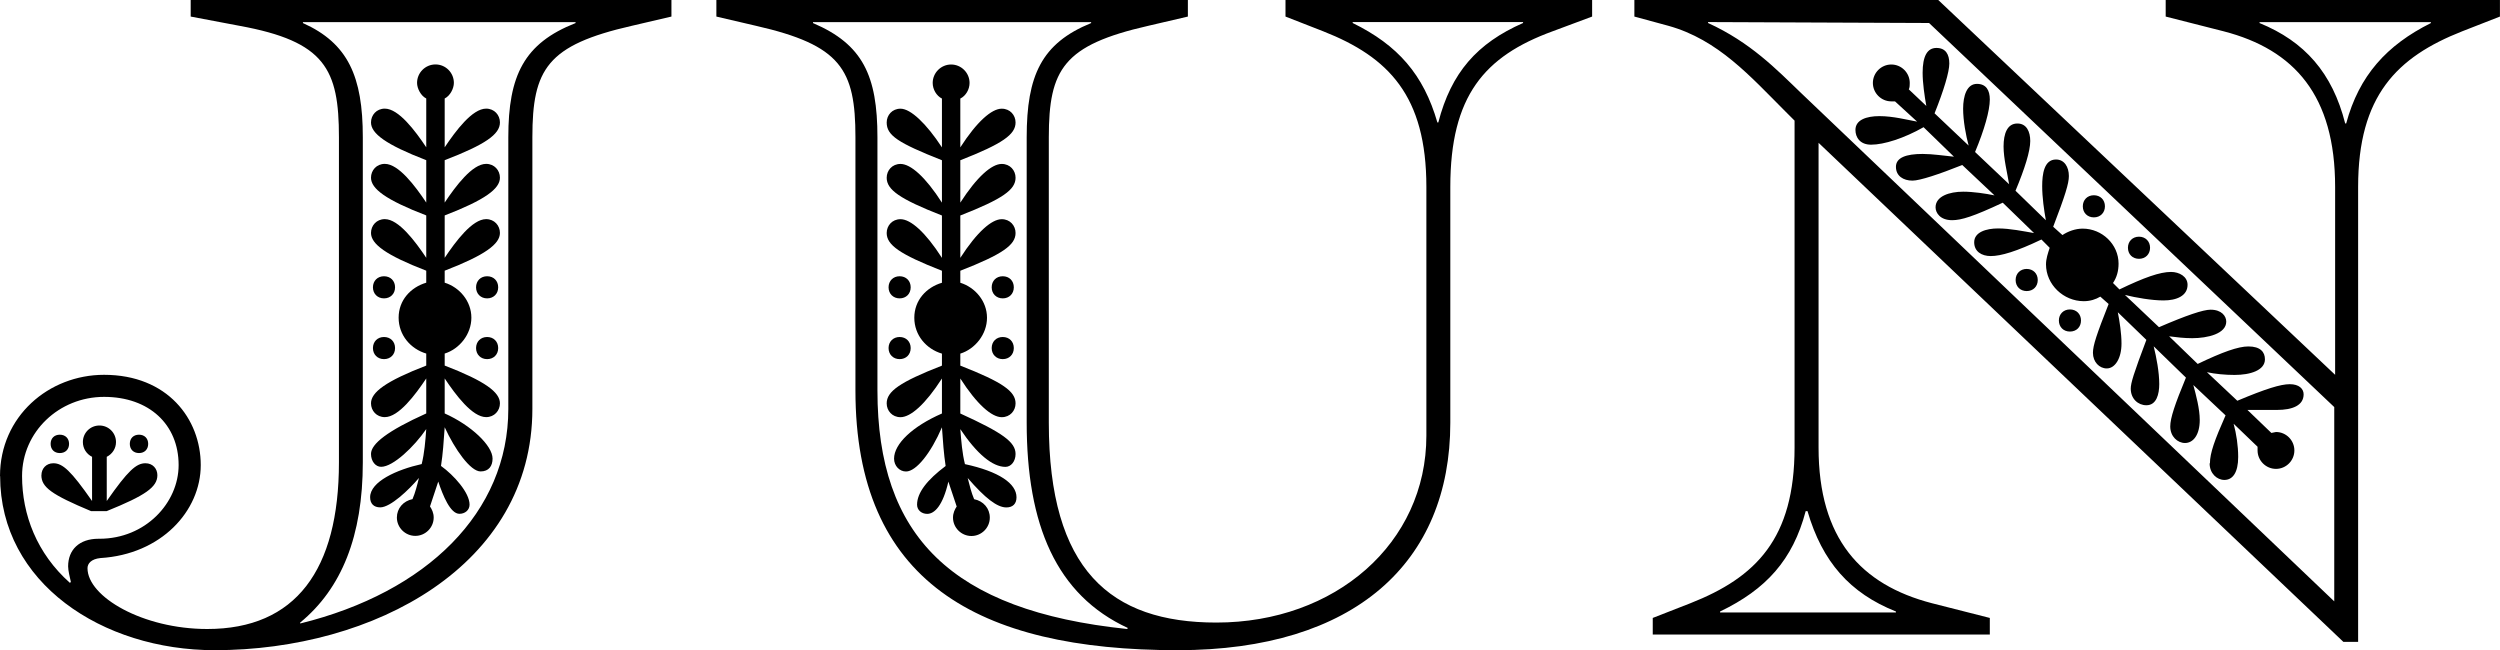 <?xml version="1.0" encoding="UTF-8"?>
<svg id="_レイヤー_2" data-name="レイヤー 2" xmlns="http://www.w3.org/2000/svg" viewBox="0 0 400 104.03">
  <defs>
    <style>
      .cls-1 {
        stroke-width: 0px;
      }
    </style>
  </defs>
  <g id="_レイヤー_1-2" data-name="レイヤー 1">
    <g>
      <path class="cls-1" d="m0,76.18c0-9.58,7.81-16.21,16.65-16.21,10.16,0,15.47,7.07,15.47,14.44s-6.34,14.29-16.06,14.88c-1.47.15-2.06.88-2.06,1.62,0,4.57,8.84,9.73,19.16,9.73,14.14,0,21.07-9.43,21.07-26.67V21.96c0-10.91-2.21-15.33-15.91-17.83l-7.81-1.48V0h76.92v2.65l-6.34,1.48c-13.55,3.09-15.91,6.92-15.91,17.83v43.46c0,25.05-25.34,38.61-50.83,38.61-17.98,0-34.33-10.76-34.33-27.85Zm11.34,16.94c-.15-.74-.44-1.77-.44-2.5,0-2.65,1.77-4.42,4.86-4.42h.15c7.37,0,12.67-5.75,12.67-11.79,0-6.49-4.72-10.91-11.93-10.91s-13.12,5.6-13.12,12.67c0,6.19,2.36,12.38,7.66,17.09l.15-.15Zm-4.71-17.09c0-1.03.73-1.91,1.91-1.91,1.48,0,2.8,1.18,6.19,6.04v-7.07c-.89-.44-1.47-1.33-1.47-2.36,0-1.48,1.18-2.65,2.65-2.65s2.65,1.18,2.65,2.65c0,1.03-.59,1.91-1.48,2.36v7.07c3.39-4.86,4.72-6.04,6.19-6.04,1.18,0,1.91.88,1.91,1.91,0,1.91-1.91,3.24-8.11,5.75h-2.5c-6.34-2.65-7.95-3.83-7.95-5.75Zm1.47-5.01c0-.89.59-1.47,1.47-1.47s1.48.59,1.48,1.47-.59,1.47-1.48,1.47-1.47-.59-1.47-1.47Zm12.67,0c0-.89.59-1.47,1.47-1.47s1.47.59,1.47,1.47-.59,1.47-1.47,1.47-1.47-.59-1.47-1.47Zm60.56-5.6V21.96c0-9.87,2.51-15.03,10.76-18.27v-.15h-43.62v.15c7.22,3.24,9.58,8.55,9.58,18.27v52.01c0,11.79-3.39,20.19-10.02,25.64v.15c20.33-5.01,33.3-17.83,33.3-34.33Zm-17.83,17.39c0-1.48,1.03-2.65,2.5-2.95.44-1.03.74-2.21,1.03-3.39-1.62,1.92-4.57,4.71-6.19,4.71-1.03,0-1.62-.59-1.62-1.62,0-2.51,4.27-4.42,8.25-5.31.44-1.77.59-3.68.73-5.6-1.91,2.8-5.3,6.04-7.22,6.04-.89,0-1.62-.88-1.62-2.06,0-1.62,2.65-3.69,8.84-6.48v-5.6c-1.77,2.65-4.42,6.19-6.63,6.19-1.33,0-2.21-1.03-2.21-2.21,0-1.77,2.36-3.53,8.84-6.04v-1.92c-2.5-.74-4.42-2.95-4.42-5.74s1.92-4.86,4.42-5.6v-1.92c-6.48-2.5-8.84-4.27-8.84-6.04,0-1.18.88-2.21,2.21-2.21,2.21,0,4.86,3.54,6.63,6.19v-6.78c-6.48-2.5-8.84-4.27-8.84-6.04,0-1.18.88-2.21,2.21-2.21,2.21,0,4.86,3.54,6.63,6.19v-6.78c-6.48-2.5-8.84-4.27-8.84-6.04,0-1.18.88-2.21,2.21-2.21,2.21,0,4.86,3.54,6.63,6.19v-7.81c-.88-.44-1.47-1.62-1.47-2.5,0-1.62,1.32-2.95,2.95-2.95s2.94,1.33,2.94,2.95c0,.89-.59,2.06-1.47,2.5v7.81c1.77-2.65,4.42-6.19,6.63-6.19,1.32,0,2.21,1.03,2.21,2.21,0,1.91-2.36,3.54-8.84,6.04v6.78c1.77-2.65,4.42-6.19,6.63-6.19,1.32,0,2.21,1.03,2.21,2.21,0,1.77-2.36,3.54-8.84,6.04v6.78c1.77-2.65,4.42-6.19,6.63-6.19,1.32,0,2.21,1.03,2.21,2.21,0,1.77-2.36,3.54-8.84,6.04v1.92c2.36.73,4.27,2.94,4.27,5.6s-1.92,5.01-4.27,5.74v1.92c6.49,2.5,8.84,4.27,8.84,6.04,0,1.18-.89,2.21-2.21,2.21-2.21,0-4.86-3.53-6.63-6.19v5.6c4.27,1.91,7.66,5.16,7.66,7.22,0,1.18-.59,2.06-1.92,2.06-1.62,0-4.12-3.53-5.74-7.07-.15,2.21-.29,4.27-.59,6.19,2.06,1.48,4.57,4.27,4.57,6.19,0,.88-.74,1.47-1.62,1.47-1.47,0-2.65-2.95-3.39-5.16l-1.32,3.98c.29.44.59,1.03.59,1.77,0,1.62-1.33,2.94-2.94,2.94s-2.95-1.32-2.95-2.94Zm-3.83-36.84c0-1.03.73-1.77,1.77-1.77s1.77.73,1.77,1.77-.74,1.77-1.77,1.77-1.77-.74-1.77-1.77Zm0,9.72c0-1.03.73-1.77,1.77-1.77s1.77.73,1.77,1.77-.74,1.77-1.77,1.77-1.77-.74-1.77-1.77Zm16.5-9.72c0-1.03.73-1.77,1.77-1.77s1.77.73,1.77,1.77-.74,1.77-1.77,1.77-1.77-.74-1.77-1.77Zm0,9.72c0-1.03.73-1.77,1.77-1.77s1.77.73,1.77,1.77-.74,1.77-1.77,1.77-1.77-.74-1.77-1.77Z"/>
      <path class="cls-1" d="m136.87,62.47V21.96c0-10.91-2.36-14.74-15.91-17.83l-6.34-1.48V0h75.44v2.65l-6.34,1.48c-13.55,3.09-15.91,6.92-15.91,17.83v45.67c0,23.57,9.87,31.98,26.81,31.98,19.01,0,33.6-12.67,33.6-29.91V29.91c0-14.59-6.04-20.78-16.5-24.9l-6.04-2.36V0h49.06v2.65l-6.33,2.36c-10.9,3.98-16.36,10.32-16.36,24.9v37.72c0,22.39-15.32,36.4-43.61,36.4-32.12,0-51.57-11.05-51.57-41.55Zm43.61,38.02c-11.49-5.3-16.21-16.5-16.21-32.86V21.96c0-9.87,2.36-15.03,10.31-18.27v-.15h-44.5v.15c7.95,3.39,10.31,8.4,10.31,18.27v40.52c0,23.28,11.79,35.22,39.93,38.16l.15-.15Zm-28-17.68c0-.74.3-1.33.59-1.77l-1.33-3.98c-.88,3.83-2.21,5.16-3.39,5.16-.88,0-1.62-.59-1.62-1.47,0-1.92,1.62-3.98,4.57-6.19-.29-1.91-.44-3.98-.59-6.19-1.77,4.12-4.12,7.07-5.75,7.07-1.03,0-1.91-.89-1.91-2.06,0-2.36,2.94-5.16,7.66-7.22v-5.6c-2.65,4.12-5.01,6.19-6.63,6.19-1.33,0-2.21-1.03-2.21-2.21,0-1.91,2.06-3.39,8.84-6.04v-1.92c-2.51-.74-4.42-2.95-4.42-5.74s1.91-4.86,4.42-5.6v-1.92c-6.78-2.65-8.84-4.13-8.84-6.04,0-1.18.88-2.21,2.21-2.21,1.62,0,3.98,2.06,6.63,6.19v-6.78c-6.78-2.65-8.84-4.13-8.84-6.04,0-1.18.88-2.21,2.21-2.21,1.62,0,3.98,2.06,6.63,6.19v-6.78c-7.07-2.8-8.84-3.98-8.84-6.04,0-1.18.88-2.21,2.21-2.21,1.62,0,4.12,2.36,6.63,6.19v-7.81c-.88-.44-1.48-1.47-1.48-2.5,0-1.62,1.33-2.95,2.95-2.95s2.95,1.33,2.95,2.95c0,1.03-.59,2.06-1.48,2.5v7.81c2.65-4.12,5.01-6.19,6.63-6.19,1.33,0,2.21,1.03,2.21,2.21,0,1.91-2.06,3.39-8.84,6.04v6.78c2.65-4.12,5.01-6.19,6.63-6.19,1.33,0,2.21,1.03,2.21,2.21,0,1.91-2.06,3.39-8.84,6.04v6.78c2.65-4.12,5.01-6.19,6.63-6.19,1.33,0,2.21,1.03,2.21,2.21,0,1.91-2.06,3.39-8.84,6.04v1.92c2.36.73,4.27,2.94,4.27,5.6s-1.92,5.01-4.27,5.74v1.92c6.78,2.65,8.84,4.12,8.84,6.04,0,1.18-.88,2.21-2.21,2.21-1.62,0-3.98-2.06-6.63-6.19v5.6c6.78,3.09,8.84,4.57,8.84,6.48,0,1.18-.73,2.06-1.62,2.06-2.06,0-4.57-2.06-7.22-6.04.15,1.92.3,3.83.74,5.6,5.45,1.18,8.25,3.1,8.25,5.31,0,1.03-.59,1.62-1.62,1.62-1.47,0-3.39-1.47-6.19-4.71.3,1.18.59,2.36,1.03,3.39,1.48.29,2.51,1.47,2.51,2.95,0,1.62-1.33,2.94-2.94,2.94s-2.95-1.32-2.95-2.94Zm-10.31-36.84c0-1.03.74-1.77,1.77-1.77s1.77.73,1.77,1.77-.74,1.77-1.77,1.77-1.77-.74-1.77-1.77Zm0,9.72c0-1.03.74-1.77,1.77-1.77s1.77.73,1.77,1.77-.74,1.77-1.77,1.77-1.77-.74-1.77-1.77Zm16.5-9.72c0-1.03.73-1.77,1.77-1.77s1.77.73,1.77,1.77-.74,1.77-1.77,1.77-1.77-.74-1.77-1.77Zm0,9.72c0-1.03.73-1.77,1.77-1.77s1.77.73,1.77,1.77-.74,1.77-1.77,1.77-1.77-.74-1.77-1.77Zm71.46-36.1c2.06-7.96,6.19-12.67,13.56-15.91v-.15h-27.26v.15c7.22,3.54,11.34,8.25,13.55,15.91h.15Z"/>
      <path class="cls-1" d="m290.97,22.84v48.77c0,14.59,6.78,21.95,18.12,24.9l9.28,2.36v2.65h-53.93v-2.65l6.04-2.36c10.46-4.13,16.65-10.31,16.65-24.9V19.3l-1.47-1.47c-5.6-5.6-10.76-11.49-18.71-13.7l-5.45-1.48V0h48.62l63.5,59.97v-30.06c0-14.59-6.48-21.96-17.83-24.9l-9.28-2.36V0h53.48v2.65l-6.04,2.36c-10.46,4.12-16.65,10.32-16.65,24.9v72.79h-2.36l-83.98-79.86Zm82.51,42.29L308.65,3.68l-35.36-.15v.15c6.78,3.1,10.9,7.37,14.88,11.2l85.31,81.34v-31.09Zm-70.13,32.86v-.15c-7.37-2.94-11.79-7.95-14.15-16.06h-.29c-2.06,7.81-6.34,12.52-13.7,16.06v.15h28.14Zm50.24-23.87c0-1.62.74-3.69,2.5-7.66l-5.16-4.86c.44,1.62,1.03,3.83,1.03,5.6,0,2.36-1.03,3.68-2.36,3.68-1.18,0-2.36-1.03-2.36-2.65,0-1.33.74-3.54,2.51-7.81l-5.16-5.01c.44,1.77.89,4.13.89,6.04,0,1.62-.44,3.39-2.06,3.39-1.32,0-2.5-1.03-2.5-2.65,0-.89.44-2.36,2.5-7.81l-4.57-4.42c.29,1.47.59,3.39.59,5.01,0,2.36-1.03,3.98-2.36,3.98-1.18,0-2.21-1.03-2.21-2.5,0-1.18.59-2.95,2.51-7.81l-1.33-1.18c-.73.44-1.62.73-2.65.73-3.24,0-6.04-2.65-6.04-5.89,0-.89.3-1.77.59-2.65l-1.32-1.33c-3.98,1.91-6.49,2.65-8.11,2.65-1.48,0-2.65-.74-2.65-2.21,0-1.62,1.92-2.21,3.83-2.21s3.98.44,5.75.74l-5.01-4.86c-4.71,2.21-6.63,2.8-8.1,2.8-1.92,0-2.65-1.18-2.65-2.06,0-1.77,2.21-2.5,4.42-2.5,1.62,0,3.54.29,5.01.59l-5.16-4.86c-3.68,1.47-6.78,2.5-7.96,2.5-1.47,0-2.65-.74-2.65-2.21s1.62-2.06,4.27-2.06c1.62,0,3.54.3,5.01.44l-4.86-4.72c-3.1,1.77-6.34,2.8-8.4,2.8-1.77,0-2.5-1.18-2.5-2.36,0-1.62,1.77-2.21,3.83-2.21,2.21,0,4.42.59,6.04.88l-3.54-3.24h-.59c-1.62,0-2.95-1.33-2.95-2.95s1.33-2.95,2.95-2.95,2.95,1.33,2.95,2.95c0,.29,0,.74-.15,1.03l2.8,2.65c-.29-1.62-.59-3.68-.59-5.3,0-2.65.73-3.98,2.21-3.98s2.06,1.03,2.06,2.5c0,1.33-.88,4.27-2.36,7.96l5.45,5.16c-.44-1.62-.88-3.98-.88-5.89,0-2.06.59-3.98,2.21-3.98,1.48,0,2.06,1.03,2.06,2.5,0,1.77-.88,4.86-2.36,8.4l5.45,5.16c-.29-1.77-.89-4.12-.89-6.04,0-2.06.59-3.68,2.21-3.68,1.48,0,2.06,1.32,2.06,2.8,0,1.62-.88,4.42-2.36,7.96l4.86,4.72c-.3-1.62-.59-3.69-.59-5.45,0-1.92.29-4.27,2.21-4.27,1.33,0,2.06,1.18,2.06,2.65,0,1.18-.59,3.09-2.51,8.11l1.48,1.33c.88-.59,2.06-1.03,3.24-1.03,3.09,0,5.74,2.5,5.74,5.6,0,1.18-.29,2.21-.89,3.1l1.03,1.03c3.98-1.92,6.48-2.8,8.25-2.8,1.33,0,2.65.74,2.65,2.06,0,1.77-1.77,2.5-3.83,2.5-1.91,0-4.42-.44-6.19-.88l5.45,5.16c4.42-1.91,7.07-2.8,8.25-2.8,1.77,0,2.51,1.03,2.51,1.91,0,1.92-2.94,2.65-5.45,2.65-1.33,0-2.51-.15-3.69-.3l4.57,4.42c3.98-1.91,6.48-2.8,8.11-2.8,1.91,0,2.65.89,2.65,2.06,0,1.77-2.36,2.5-4.86,2.5-1.48,0-3.1-.15-4.42-.44l4.86,4.57c4.57-1.92,6.92-2.65,8.4-2.65s2.21.74,2.21,1.62c0,1.77-1.77,2.5-4.27,2.5h-4.72l3.83,3.68.74-.15c1.62,0,2.94,1.33,2.94,2.95s-1.32,2.95-2.94,2.95-2.95-1.33-2.95-2.95v-.59l-3.83-3.68c.44,1.62.73,3.53.73,5.31,0,2.5-.88,3.68-2.21,3.68-1.18,0-2.36-1.03-2.36-2.65Zm-31.09-29.32c0-1.03.74-1.77,1.77-1.77s1.77.73,1.77,1.77-.73,1.77-1.77,1.77-1.77-.74-1.77-1.77Zm6.92,6.48c0-1.03.74-1.77,1.77-1.77s1.77.73,1.77,1.77-.73,1.77-1.77,1.77-1.77-.74-1.77-1.77Zm3.83-18.27c0-1.03.73-1.77,1.77-1.77s1.77.74,1.77,1.77-.74,1.77-1.77,1.77-1.77-.73-1.77-1.77Zm7.22,6.63c0-1.03.74-1.77,1.77-1.77s1.77.74,1.77,1.77-.73,1.77-1.77,1.77-1.77-.73-1.77-1.77Zm34.92-19.89c2.06-7.66,6.48-12.53,13.55-16.06v-.15h-27.41v.15c7.22,2.95,11.64,7.96,13.7,16.06h.15Z"/>
    </g>
  </g>
</svg>